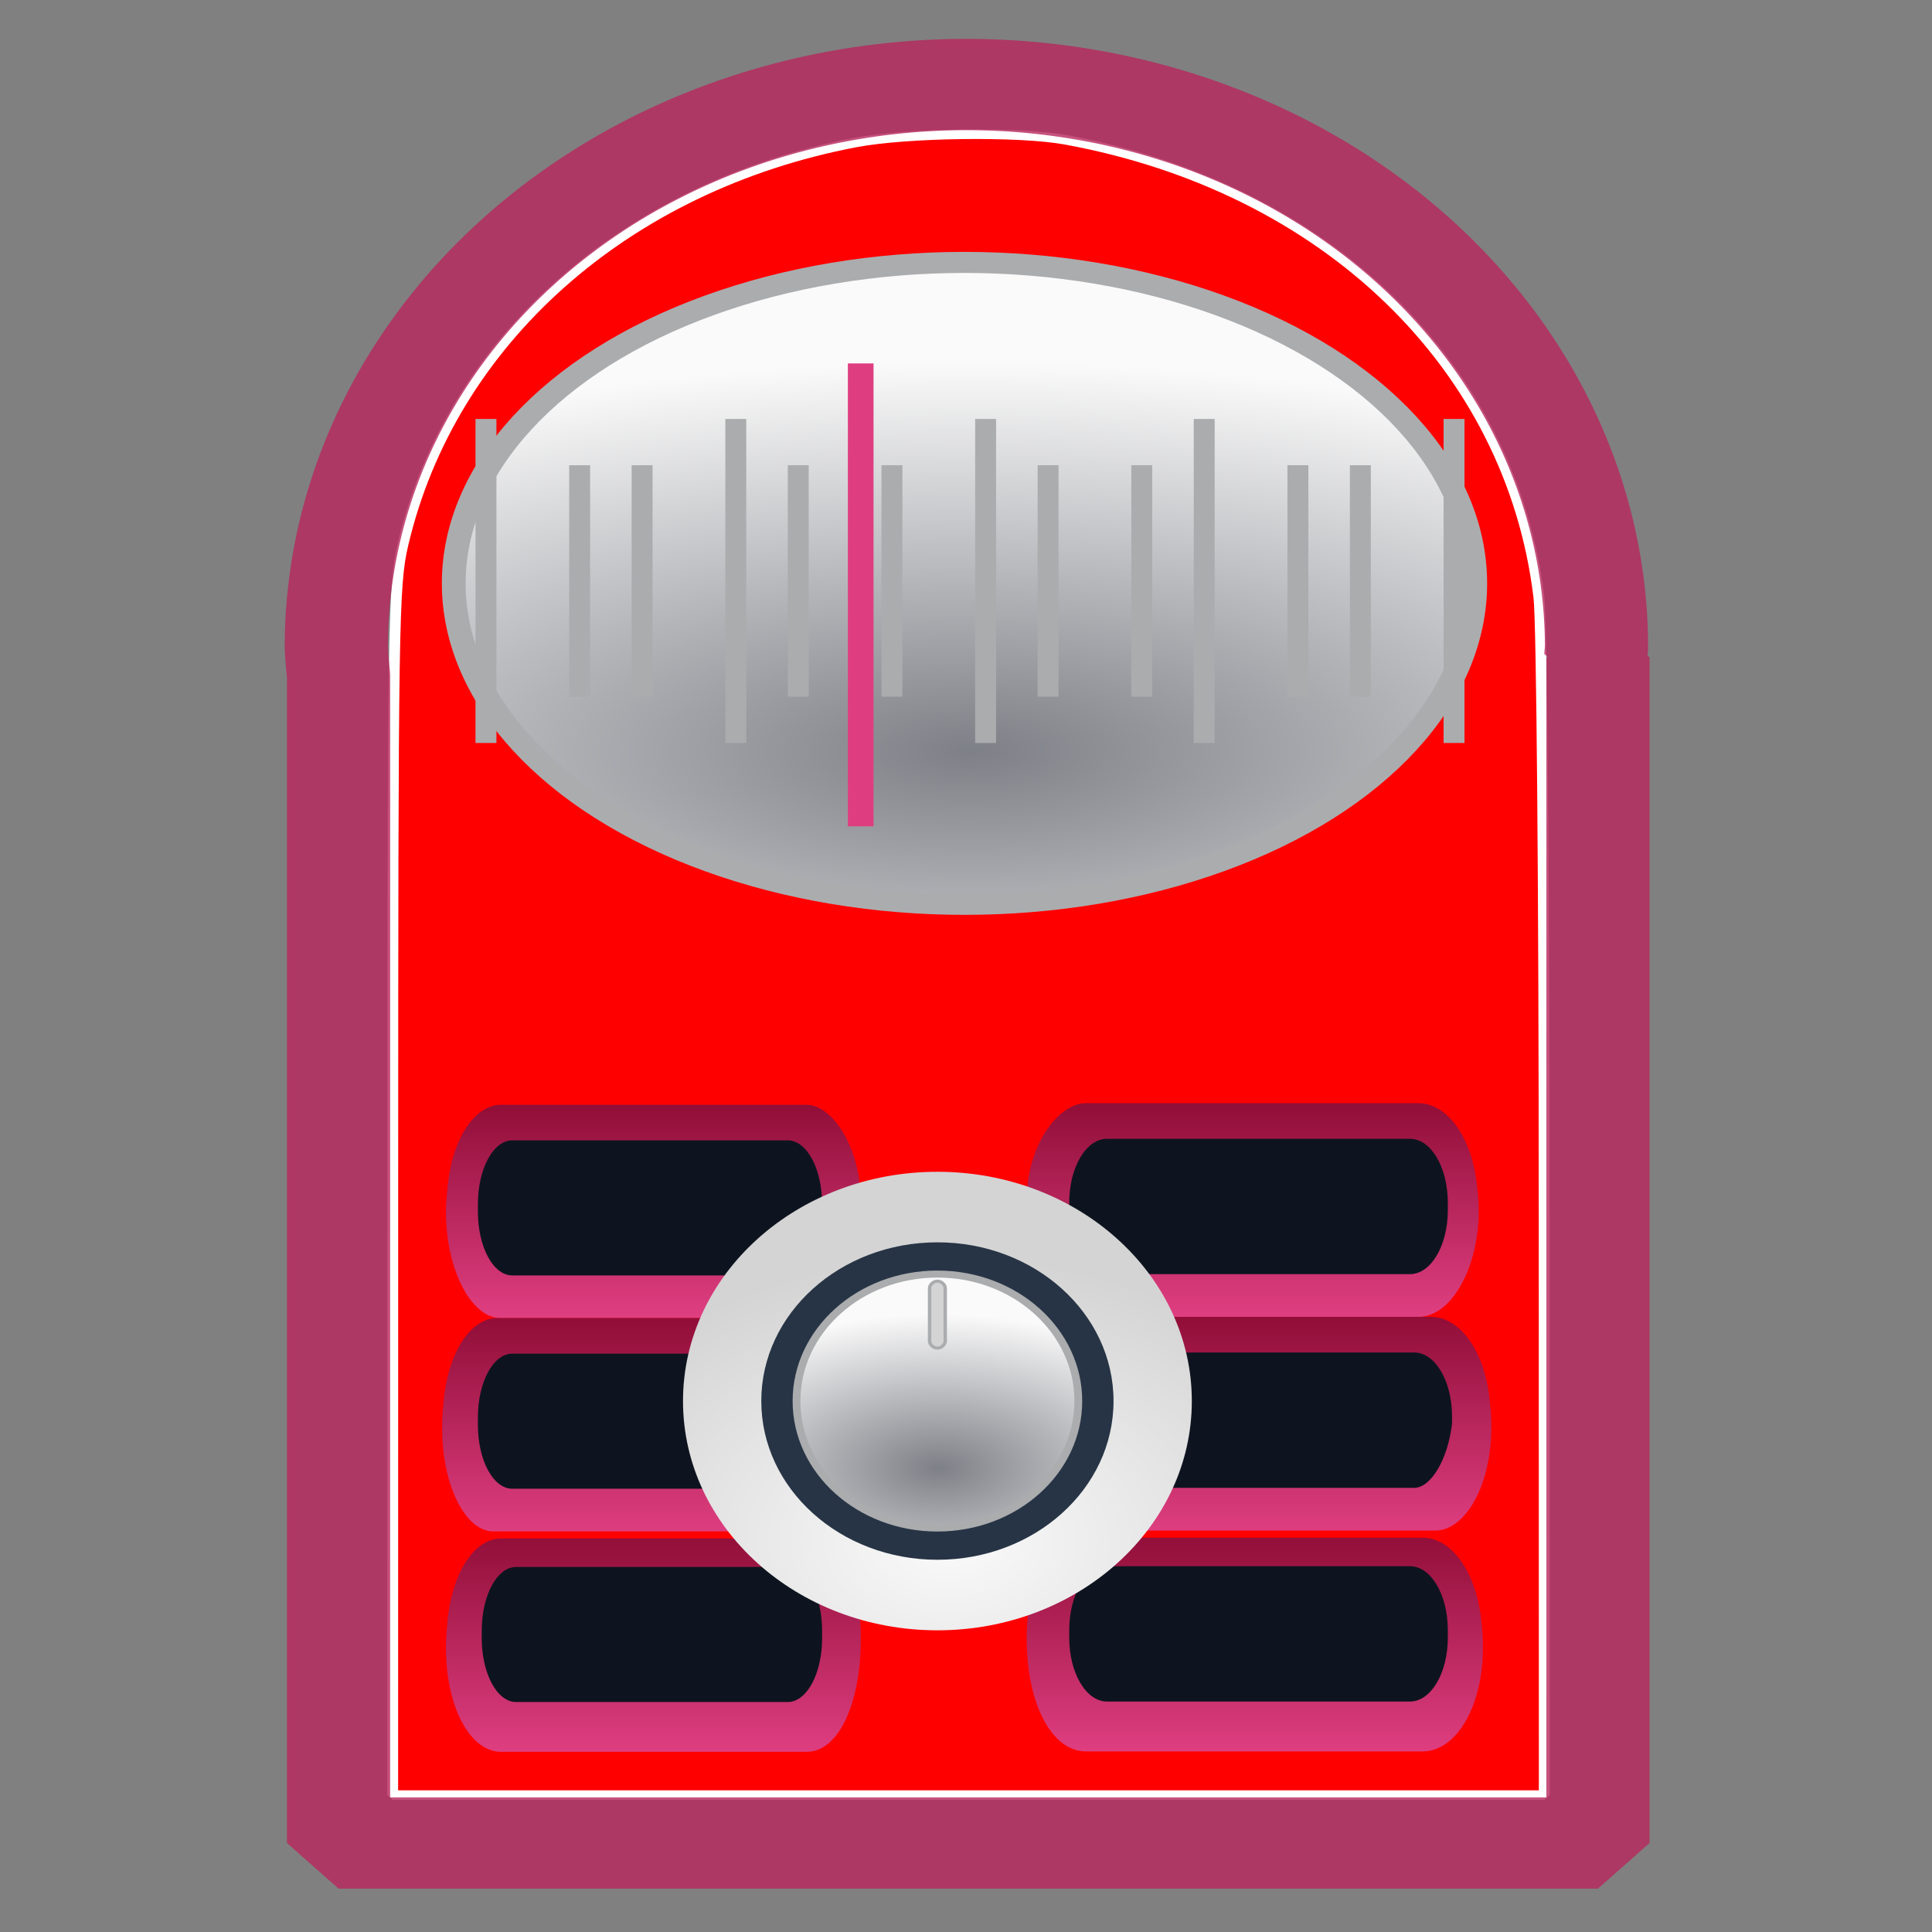 <?xml version="1.0" encoding="UTF-8" standalone="no"?>
<!-- Created with Inkscape (http://www.inkscape.org/) -->

<svg
   width="48"
   height="48"
   viewBox="0 0 48 48"
   version="1.1"
   id="svg1"
   inkscape:version="1.4 (e7c3feb100, 2024-10-09)"
   sodipodi:docname="jukebox.svg"
   xmlns:inkscape="http://www.inkscape.org/namespaces/inkscape"
   xmlns:sodipodi="http://sodipodi.sourceforge.net/DTD/sodipodi-0.dtd"
   xmlns="http://www.w3.org/2000/svg"
   xmlns:svg="http://www.w3.org/2000/svg"
   xmlns:rdf="http://www.w3.org/1999/02/22-rdf-syntax-ns#"
   xmlns:cc="http://creativecommons.org/ns#"
   xmlns:dc="http://purl.org/dc/elements/1.1/">
  <rect x="0" y="0" width="48" height="48" fill="#808080" stroke="none"/>
  <title
     id="title1">Jukebox</title>
  <sodipodi:namedview
     id="namedview1"
     pagecolor="#ffffff"
     bordercolor="#000000"
     borderopacity="0.25"
     inkscape:showpageshadow="2"
     inkscape:pageopacity="0.0"
     inkscape:pagecheckerboard="0"
     inkscape:deskcolor="#d1d1d1"
     inkscape:document-units="px"
     showgrid="true"
     inkscape:zoom="13.687079"
     inkscape:cx="17.023354"
     inkscape:cy="23.19706"
     inkscape:window-width="1440"
     inkscape:window-height="923"
     inkscape:window-x="0"
     inkscape:window-y="0"
     inkscape:window-maximized="1"
     inkscape:current-layer="layer1">
    <inkscape:grid
       id="grid1"
       units="px"
       originx="0"
       originy="0"
       spacingx="1"
       spacingy="1"
       empcolor="#0099e5"
       empopacity="0.302"
       color="#0099e5"
       opacity="0.149"
       empspacing="5"
       enabled="true"
       visible="true" />
  </sodipodi:namedview>
  <defs
     id="defs1">
    <linearGradient
       id="SVGID_12_"
       gradientUnits="userSpaceOnUse"
       x1="64.555"
       y1="35.458"
       x2="64.555"
       y2="32.5"
       gradientTransform="matrix(-1,0,0,1,75,0)">
      <stop
         offset="0"
         style="stop-color:#DE3E80"
         id="stop1732" />
      <stop
         offset="1"
         style="stop-color:#910E38"
         id="stop1734" />
    </linearGradient>
    <linearGradient
       id="SVGID_13_"
       gradientUnits="userSpaceOnUse"
       x1="65.022"
       y1="38.531"
       x2="65.022"
       y2="35.5"
       gradientTransform="matrix(-1,0,0,1,75,0)">
      <stop
         offset="0"
         style="stop-color:#DE3E80"
         id="stop1743" />
      <stop
         offset="1"
         style="stop-color:#910E38"
         id="stop1745" />
    </linearGradient>
    <linearGradient
       id="SVGID_14_"
       gradientUnits="userSpaceOnUse"
       x1="64.569"
       y1="41.588"
       x2="64.569"
       y2="38.531"
       gradientTransform="matrix(-1,0,0,1,75,0)">
      <stop
         offset="0"
         style="stop-color:#DE3E80"
         id="stop1754" />
      <stop
         offset="1"
         style="stop-color:#910E38"
         id="stop1756" />
    </linearGradient>
    <linearGradient
       id="SVGID_9_"
       gradientUnits="userSpaceOnUse"
       x1="37.486"
       y1="35.458"
       x2="37.486"
       y2="32.5">
      <stop
         offset="0"
         style="stop-color:#DE3E80"
         id="stop1697" />
      <stop
         offset="1"
         style="stop-color:#910E38"
         id="stop1699" />
    </linearGradient>
    <linearGradient
       id="SVGID_10_"
       gradientUnits="userSpaceOnUse"
       x1="37.953"
       y1="38.531"
       x2="37.953"
       y2="35.5">
      <stop
         offset="0"
         style="stop-color:#DE3E80"
         id="stop1708" />
      <stop
         offset="1"
         style="stop-color:#910E38"
         id="stop1710" />
    </linearGradient>
    <linearGradient
       id="SVGID_11_"
       gradientUnits="userSpaceOnUse"
       x1="37.5"
       y1="41.588"
       x2="37.5"
       y2="38.531">
      <stop
         offset="0"
         style="stop-color:#DE3E80"
         id="stop1719" />
      <stop
         offset="1"
         style="stop-color:#910E38"
         id="stop1721" />
    </linearGradient>
    <radialGradient
       id="SVGID_7_"
       cx="23.49"
       cy="40.972"
       r="10.615"
       gradientTransform="matrix(1.004,0,0,0.757,0.235,9.444)"
       gradientUnits="userSpaceOnUse">
      <stop
         offset="0"
         style="stop-color:#FAFAFA"
         id="stop1677" />
      <stop
         offset="1"
         style="stop-color:#D4D4D4"
         id="stop1679" />
    </radialGradient>
    <radialGradient
       id="SVGID_8_"
       cx="23.193"
       cy="37.641"
       r="7.626"
       gradientTransform="matrix(0.983,0,0,0.572,0.736,16.867)"
       gradientUnits="userSpaceOnUse">
      <stop
         offset="0"
         style="stop-color:#7E8087"
         id="stop1686" />
      <stop
         offset="1"
         style="stop-color:#FAFAFA"
         id="stop1688" />
    </radialGradient>
    <radialGradient
       id="SVGID_8_-7"
       cx="23.193"
       cy="37.641"
       r="7.626"
       gradientTransform="matrix(2.666,0,0,1.101,-37.768,-21.063)"
       gradientUnits="userSpaceOnUse">
      <stop
         offset="0"
         style="stop-color:#7E8087"
         id="stop1686-5" />
      <stop
         offset="1"
         style="stop-color:#FAFAFA"
         id="stop1688-9" />
    </radialGradient>
  </defs>
  <g
     inkscape:label="Layer 1"
     inkscape:groupmode="layer"
     id="layer1"
     transform="matrix(1.3,0,0,1.15,-7.168,-4.771)">
    <path
       style="display:inline;opacity:1;fill:#ff0000;fill-opacity:1;stroke:#ffffff;stroke-width:0.207;stroke-linecap:round;stroke-linejoin:bevel;stroke-miterlimit:1;stroke-dasharray:none;stroke-opacity:1;paint-order:markers stroke fill"
       d="m 13.02,29.887 c 0.001,-12.332 0.012,-13.096 0.194,-13.975 0.91,-4.386 4.251,-7.741 8.65,-8.685 0.983,-0.211 3.126,-0.242 4.018,-0.058 4.977,1.029 8.511,4.89 9.042,9.879 0.057,0.538 0.1,6.19 0.101,13.406 l 0.002,12.476 H 24.023 13.019 Z"
       id="path10" />
    <path
       id="path1"
       style="display:inline;opacity:0.8;fill:none;stroke:#b8265c;stroke-width:1.972;stroke-linecap:round;stroke-linejoin:bevel;stroke-miterlimit:1;stroke-dasharray:none;stroke-opacity:1;paint-order:markers stroke fill"
       d="m 23.984,5.975 a 12.042,12.157 0 0 0 -12.043,12.158 12.042,12.157 0 0 0 0.043,0.604 V 43.965 H 36.053 V 18.35 h -0.043 A 12.042,12.157 0 0 0 36.025,18.133 12.042,12.157 0 0 0 23.984,5.975 Z"
       inkscape:label="path1" />
    <g
       id="g1765"
       transform="matrix(0.731,0,0,1.536,10.334,-21.903)"
       style="display:inline">
      <g
         id="g1741">
        <linearGradient
           id="linearGradient2"
           gradientUnits="userSpaceOnUse"
           x1="64.555"
           y1="35.458"
           x2="64.555"
           y2="32.5"
           gradientTransform="matrix(-1,0,0,1,75,0)">
          <stop
             offset="0"
             style="stop-color:#DE3E80"
             id="stop1" />
          <stop
             offset="1"
             style="stop-color:#910E38"
             id="stop2" />
        </linearGradient>
        <path
           class="st18"
           d="m 14.5,35.5 c 0.8,0 1.5,-0.8 1.4,-1.8 -0.1,-0.7 -0.8,-1.2 -1.4,-1.2 h -8 c -0.7,0 -1.3,0.5 -1.4,1.2 -0.2,0.9 0.5,1.8 1.4,1.8 z"
           id="path1737"
           style="fill:url(#SVGID_12_)"
           inkscape:connector-curvature="0" />
        <path
           class="st15"
           d="M 6.8,34.9 H 14 c 0.5,0 0.9,-0.4 0.9,-0.9 V 33.9 C 14.9,33.4 14.5,33 14,33 H 6.8 C 6.3,33 5.9,33.4 5.9,33.9 V 34 c 0,0.5 0.4,0.9 0.9,0.9 z"
           id="path1739"
           inkscape:connector-curvature="0"
           style="fill:#0e141f" />
      </g>
      <g
         id="g1752">
        <linearGradient
           id="linearGradient4"
           gradientUnits="userSpaceOnUse"
           x1="65.022"
           y1="38.531"
           x2="65.022"
           y2="35.5"
           gradientTransform="matrix(-1,0,0,1,75,0)">
          <stop
             offset="0"
             style="stop-color:#DE3E80"
             id="stop3" />
          <stop
             offset="1"
             style="stop-color:#910E38"
             id="stop4" />
        </linearGradient>
        <path
           class="st19"
           d="m 13.6,38.5 c 0.8,0 1.5,-0.8 1.3,-1.8 C 14.8,36 14.2,35.5 13.5,35.5 H 6.4 c -0.7,0 -1.3,0.5 -1.4,1.2 -0.2,1 0.5,1.8 1.3,1.8 z"
           id="path1748"
           style="fill:url(#SVGID_13_)"
           inkscape:connector-curvature="0" />
        <path
           class="st15"
           d="m 6.8,37.9 h 6.3 C 13.6,37.9 14,37.5 14,37 V 36.9 C 14,36.4 13.6,36 13.1,36 H 6.8 C 6.3,36 5.9,36.4 5.9,36.9 V 37 c 0,0.5 0.4,0.9 0.9,0.9 z"
           id="path1750"
           inkscape:connector-curvature="0"
           style="fill:#0e141f" />
      </g>
      <g
         id="g1763">
        <linearGradient
           id="linearGradient6"
           gradientUnits="userSpaceOnUse"
           x1="64.569"
           y1="41.588"
           x2="64.569"
           y2="38.531"
           gradientTransform="matrix(-1,0,0,1,75,0)">
          <stop
             offset="0"
             style="stop-color:#DE3E80"
             id="stop5" />
          <stop
             offset="1"
             style="stop-color:#910E38"
             id="stop6" />
        </linearGradient>
        <path
           class="st20"
           d="m 14.5,41.6 c 0.9,0 1.5,-0.8 1.4,-1.8 -0.1,-0.7 -0.8,-1.2 -1.4,-1.2 h -8 c -0.7,0 -1.3,0.5 -1.4,1.2 -0.2,1 0.5,1.8 1.4,1.8 z"
           id="path1759"
           style="fill:url(#SVGID_14_)"
           inkscape:connector-curvature="0" />
        <path
           class="st15"
           d="M 6.9,40.9 H 14 c 0.5,0 0.9,-0.4 0.9,-0.9 V 39.9 C 14.9,39.4 14.5,39 14,39 H 6.9 C 6.4,39 6,39.4 6,39.9 V 40 c 0,0.5 0.4,0.9 0.9,0.9 z"
           id="path1761"
           inkscape:connector-curvature="0"
           style="fill:#0e141f" />
      </g>
    </g>
    <g
       id="g1730"
       transform="matrix(0.804,0,0,1.539,-0.584,-22.036)"
       style="display:inline">
      <g
         id="g1706">
        <linearGradient
           id="linearGradient2-1"
           gradientUnits="userSpaceOnUse"
           x1="37.486"
           y1="35.458"
           x2="37.486"
           y2="32.5">
          <stop
             offset="0"
             style="stop-color:#DE3E80"
             id="stop1-2" />
          <stop
             offset="1"
             style="stop-color:#910E38"
             id="stop2-7" />
        </linearGradient>
        <path
           class="st14"
           d="m 33.4,35.5 c -0.8,0 -1.5,-0.8 -1.4,-1.8 0.1,-0.7 0.8,-1.2 1.4,-1.2 h 7.9 c 0.7,0 1.3,0.5 1.4,1.2 0.2,0.9 -0.5,1.8 -1.4,1.8 z"
           id="path1702"
           style="fill:url(#SVGID_9_)"
           inkscape:connector-curvature="0" />
        <path
           class="st15"
           d="M 41.1,34.9 H 33.9 C 33.4,34.9 33,34.5 33,34 V 33.9 C 33,33.4 33.4,33 33.9,33 h 7.2 c 0.5,0 0.9,0.4 0.9,0.9 V 34 c 0,0.5 -0.4,0.9 -0.9,0.9 z"
           id="path1704"
           inkscape:connector-curvature="0"
           style="fill:#0e141f" />
      </g>
      <g
         id="g1717">
        <linearGradient
           id="linearGradient4-0"
           gradientUnits="userSpaceOnUse"
           x1="37.953"
           y1="38.531"
           x2="37.953"
           y2="35.5">
          <stop
             offset="0"
             style="stop-color:#DE3E80"
             id="stop3-9" />
          <stop
             offset="1"
             style="stop-color:#910E38"
             id="stop4-3" />
        </linearGradient>
        <path
           class="st16"
           d="m 34.3,38.5 c -0.8,0 -1.5,-0.8 -1.3,-1.8 0.1,-0.7 0.7,-1.2 1.4,-1.2 h 7.2 c 0.7,0 1.3,0.5 1.4,1.2 0.2,1 -0.5,1.8 -1.3,1.8 z"
           id="path1713"
           style="fill:url(#SVGID_10_)"
           inkscape:connector-curvature="0" />
        <path
           class="st15"
           d="M 41.2,37.9 H 34.9 C 34.4,37.9 34,37.5 34,37 V 36.9 C 34,36.4 34.4,36 34.9,36 h 6.3 c 0.5,0 0.9,0.4 0.9,0.9 V 37 c -0.1,0.5 -0.5,0.9 -0.9,0.9 z"
           id="path1715"
           inkscape:connector-curvature="0"
           style="fill:#0e141f" />
      </g>
      <g
         id="g1728">
        <linearGradient
           id="linearGradient6-6"
           gradientUnits="userSpaceOnUse"
           x1="37.5"
           y1="41.588"
           x2="37.5"
           y2="38.531">
          <stop
             offset="0"
             style="stop-color:#DE3E80"
             id="stop5-0" />
          <stop
             offset="1"
             style="stop-color:#910E38"
             id="stop6-6" />
        </linearGradient>
        <path
           class="st17"
           d="m 33.4,41.6 c -0.9,0 -1.5,-0.8 -1.4,-1.8 0.1,-0.7 0.8,-1.2 1.4,-1.2 h 8 c 0.7,0 1.3,0.5 1.4,1.2 0.2,1 -0.5,1.8 -1.4,1.8 z"
           id="path1724"
           style="fill:url(#SVGID_11_)"
           inkscape:connector-curvature="0" />
        <path
           class="st15"
           d="M 41.1,40.9 H 33.9 C 33.4,40.9 33,40.5 33,40 V 39.9 C 33,39.4 33.4,39 33.9,39 h 7.2 c 0.5,0 0.9,0.4 0.9,0.9 V 40 c 0,0.5 -0.4,0.9 -0.9,0.9 z"
           id="path1726"
           inkscape:connector-curvature="0"
           style="fill:#0e141f" />
      </g>
    </g>
    <g
       id="g1695"
       transform="matrix(0.748,0,0,0.762,5.851,6.604)"
       style="display:inline">
      <radialGradient
         id="radialGradient2"
         cx="23.49"
         cy="40.972"
         r="10.615"
         gradientTransform="matrix(1.004,0,0,0.757,0.235,9.444)"
         gradientUnits="userSpaceOnUse">
        <stop
           offset="0"
           style="stop-color:#FAFAFA"
           id="stop1-8" />
        <stop
           offset="1"
           style="stop-color:#D4D4D4"
           id="stop2-79" />
      </radialGradient>
      <circle
         class="st10"
         cx="23.5"
         cy="36.5"
         r="6.5"
         id="circle1682"
         style="fill:url(#SVGID_7_)" />
      <circle
         class="st11"
         cx="23.5"
         cy="36.5"
         r="4.5"
         id="circle1684"
         style="fill:#273445" />
      <radialGradient
         id="radialGradient4"
         cx="23.193"
         cy="37.641"
         r="7.626"
         gradientTransform="matrix(0.983,0,0,0.572,0.736,16.867)"
         gradientUnits="userSpaceOnUse">
        <stop
           offset="0"
           style="stop-color:#7E8087"
           id="stop3-2" />
        <stop
           offset="1"
           style="stop-color:#FAFAFA"
           id="stop4-0" />
      </radialGradient>
      <circle
         class="st12"
         cx="23.5"
         cy="36.5"
         r="3.6"
         id="circle1691"
         style="fill:url(#SVGID_8_);stroke:#abacae;stroke-width:0.199;stroke-linecap:round;stroke-linejoin:round" />
      <path
         class="st13"
         d="m 23.5,35 c -0.1,0 -0.2,-0.1 -0.2,-0.2 v -1.5 c 0,-0.1 0.1,-0.2 0.2,-0.2 0.1,0 0.2,0.1 0.2,0.2 v 1.5 c 0,0.1 -0.1,0.2 -0.2,0.2 z"
         id="path1693"
         inkscape:connector-curvature="0"
         style="fill:#d4d4d4;stroke:#abacae;stroke-width:0.087" />
    </g>
    <g
       id="g9"
       transform="matrix(0.972,0,0,1,0.695,0)">
      <g
         id="g10">
        <ellipse
           class="st12"
           cx="23.943"
           cy="16.752"
           id="circle1691-2"
           style="fill:url(#SVGID_8_-7);stroke:#abacae;stroke-width:0.455;stroke-linecap:round;stroke-linejoin:round"
           rx="9.759"
           ry="6.934"
           transform="matrix(1.029,0,0,1,-0.716,0)" />
        <g
           id="g1675"
           transform="matrix(0.614,0,0,1,9.171,-6.8)"
           sodipodi:insensitive="true"
           style="display:inline">
          <line
             class="st8"
             x1="8.7"
             y1="20"
             x2="8.7"
             y2="27"
             id="line1647"
             style="fill:none;stroke:#abacae;stroke-width:0.67;stroke-miterlimit:10" />
          <line
             class="st8"
             x1="11.7"
             y1="21"
             x2="11.7"
             y2="26"
             id="line1649"
             style="fill:none;stroke:#abacae;stroke-width:0.67;stroke-miterlimit:10" />
          <line
             class="st8"
             x1="13.7"
             y1="21"
             x2="13.7"
             y2="26"
             id="line1651"
             style="fill:none;stroke:#abacae;stroke-width:0.67;stroke-miterlimit:10" />
          <line
             class="st8"
             x1="16.7"
             y1="20"
             x2="16.7"
             y2="27"
             id="line1653"
             style="fill:none;stroke:#abacae;stroke-width:0.67;stroke-miterlimit:10" />
          <line
             class="st8"
             x1="18.7"
             y1="21"
             x2="18.7"
             y2="26"
             id="line1655"
             style="fill:none;stroke:#abacae;stroke-width:0.67;stroke-miterlimit:10" />
          <line
             class="st8"
             x1="21.7"
             y1="21"
             x2="21.7"
             y2="26"
             id="line1657"
             style="fill:none;stroke:#abacae;stroke-width:0.67;stroke-miterlimit:10" />
          <line
             class="st8"
             x1="24.7"
             y1="20"
             x2="24.7"
             y2="27"
             id="line1659"
             style="fill:none;stroke:#abacae;stroke-width:0.67;stroke-miterlimit:10" />
          <line
             class="st8"
             x1="26.7"
             y1="21"
             x2="26.7"
             y2="26"
             id="line1661"
             style="fill:none;stroke:#abacae;stroke-width:0.67;stroke-miterlimit:10" />
          <line
             class="st8"
             x1="29.7"
             y1="21"
             x2="29.7"
             y2="26"
             id="line1663"
             style="fill:none;stroke:#abacae;stroke-width:0.67;stroke-miterlimit:10" />
          <line
             class="st8"
             x1="31.7"
             y1="20"
             x2="31.7"
             y2="27"
             id="line1665"
             style="fill:none;stroke:#abacae;stroke-width:0.67;stroke-miterlimit:10" />
          <line
             class="st8"
             x1="39.7"
             y1="20"
             x2="39.7"
             y2="27"
             id="line1667"
             style="fill:none;stroke:#abacae;stroke-width:0.67;stroke-miterlimit:10" />
          <line
             class="st8"
             x1="34.7"
             y1="21"
             x2="34.7"
             y2="26"
             id="line1669"
             style="fill:none;stroke:#abacae;stroke-width:0.67;stroke-miterlimit:10" />
          <line
             class="st8"
             x1="36.7"
             y1="21"
             x2="36.7"
             y2="26"
             id="line1671"
             style="fill:none;stroke:#abacae;stroke-width:0.67;stroke-miterlimit:10" />
          <line
             class="st9"
             x1="20.7"
             y1="18.8"
             x2="20.7"
             y2="28.8"
             id="line1673"
             style="fill:none;stroke:#de3e80;stroke-width:0.822;stroke-miterlimit:10" />
        </g>
      </g>
    </g>
  </g>
</svg>

